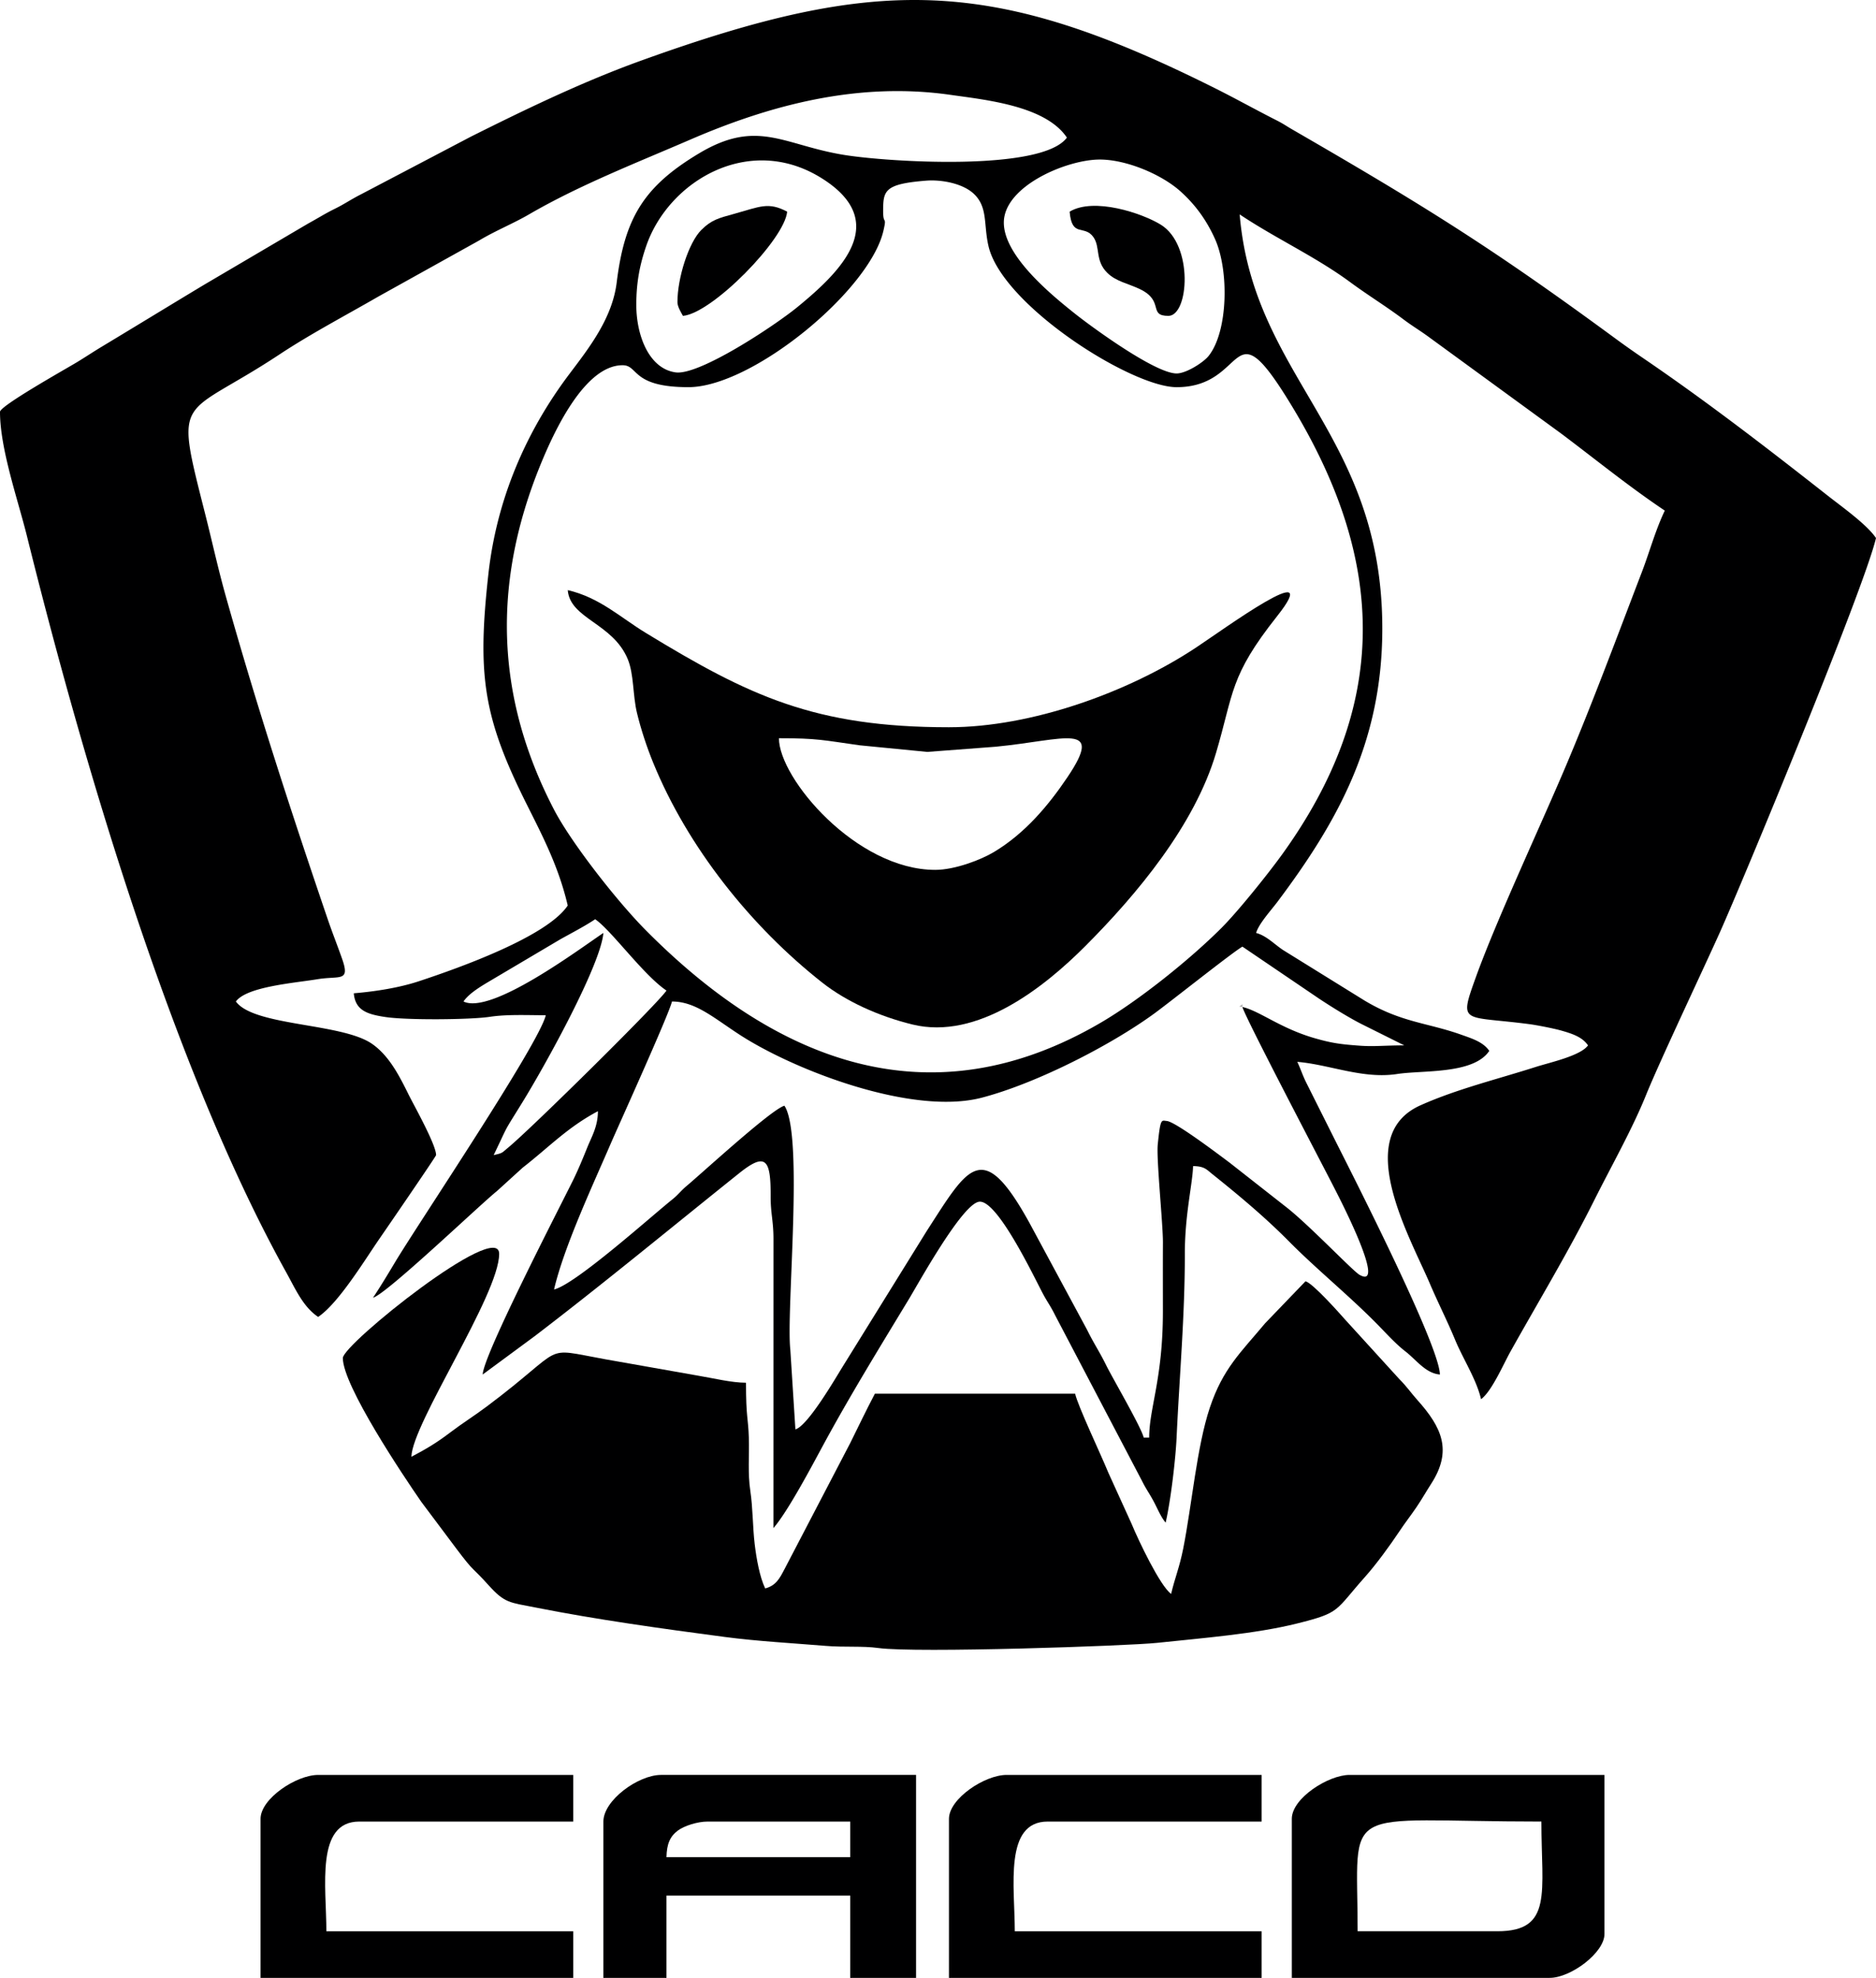 <svg xmlns="http://www.w3.org/2000/svg" width="299.385" height="315.652" viewBox="0 0 299.385 315.652"><g fill-rule="evenodd" clip-rule="evenodd"><path fill="#000001" d="M198.277 160.708c.366 1.575 13.513 26.591 14.734 29.033.39.776 8.521 16.366 3.928 13.694-1.072-.624-8.08-7.993-11.655-10.778l-9.075-7.121c-1.75-1.306-8.627-6.519-10.002-6.636-.862-.074-1.009-.548-1.445 3.748-.236 2.337.844 12.721.826 15.696-.02 3.647-.005 7.299-.005 10.947.003 10.739-2.188 15.411-2.188 20.134h-.875c-.382-1.643-5.037-9.604-5.979-11.527-1.085-2.207-1.97-3.46-3.065-5.689l-9.197-17.063c-7.524-13.619-9.731-8.997-16.421 1.367l-13.398 21.619c-1.003 1.604-5.536 9.449-7.526 9.981l-.812-12.759c-.686-6.115 2.183-34.227-.939-38.89-2.045.546-13.002 10.615-15.628 12.822-.919.773-1.331 1.387-2.252 2.125-3.378 2.705-15.498 13.588-18.886 14.378 1.596-6.851 6.209-16.689 9.066-23.324 1.02-2.366 9.274-20.572 9.754-22.634 3.774 0 6.648 2.613 10.856 5.339 8.712 5.64 27.538 12.918 38.624 10.001 8.736-2.298 20.431-8.307 27.371-13.335 2.562-1.856 12.826-10.036 14.19-10.759l12.256 8.317c1.93 1.276 4.488 2.865 6.561 3.944l7.008 3.496c-3.109 0-4.783.215-7.025.055-3.132-.224-4.522-.416-7.177-1.173-5.551-1.58-8.809-4.352-11.624-5.008zm-124.307-.875c4.455 2.139 18.436-8.339 22.323-10.942-.423 5.079-9.156 20.907-12.878 26.953-3.256 5.288-2.034 3.09-4.63 8.501 1.523-.354 1.257-.328 2.309-1.193 3.616-2.979 23.824-22.916 25.267-25.068-3.666-2.454-8.854-9.688-11.381-11.38-1.658 1.11-3.656 2.137-5.555 3.198l-10.723 6.348c-1.604.956-3.784 2.168-4.732 3.583zm27.575-111.174c0-3.619.563-6.426 1.572-9.37 3.573-10.417 16.417-18.02 27.903-10.914 11.295 6.987 3.201 14.927-3.751 20.621-3.65 2.99-15.679 10.954-19.447 10.433-4.258-.588-6.277-5.899-6.277-10.77zm58.653-13.131c0-5.802 10.006-10.067 15.318-10.067 4.216 0 9.83 2.349 12.87 5.078 2.4 2.157 4.177 4.625 5.517 7.612 2.247 5.003 2.101 14.751-1.035 18.667-.821 1.026-3.559 2.783-5.096 2.783-3.449 0-13.735-7.556-16.255-9.568-3.399-2.716-11.319-9.064-11.319-14.505zm-19.26-1.751c0 2.186.617.583.039 3.073-2.217 9.543-20.945 24.939-31.115 24.939-9.147 0-7.925-3.501-10.505-3.501-6.114 0-11.018 10.785-13.075 15.813-7.731 18.898-7.251 37.056 2.127 55.1 2.751 5.293 10.048 14.598 14.55 19.152 20.646 20.882 45.303 30.956 72.81 14.798 6.01-3.53 14.016-9.929 19.121-15.019 2.634-2.625 7.477-8.666 9.701-11.748 17.073-23.664 16.708-46.46 1.755-71.283-10.313-17.123-6.89-3.311-18.574-3.311-7.217 0-27.816-13.069-30.02-22.504-.799-3.424-.089-6.124-2.244-8.261-1.79-1.773-5.298-2.386-7.694-2.196-6.742.535-6.876 1.594-6.876 4.948zM0 65.729c0 5.896 2.85 13.993 4.289 19.785 8.888 35.791 23.191 84.767 41.371 117.512 1.505 2.711 2.706 5.53 5.113 7.143 3.267-2.188 7.476-9.145 9.808-12.515.926-1.338 9.013-13.113 9.013-13.31 0-1.666-3.541-7.954-4.374-9.632-1.436-2.896-3.08-6.215-5.87-8.138-4.84-3.337-18.808-2.781-21.708-6.742 1.739-2.373 9.213-2.935 13.068-3.564 3.515-.573 5.21.506 3.879-3.264-.839-2.378-1.557-4.151-2.343-6.462-5.849-17.181-11.187-33.566-16.169-51.235-1.296-4.595-2.155-8.626-3.338-13.295-4.978-19.642-3.994-14.957 11.907-25.475 4.92-3.254 10.622-6.254 15.737-9.211l16.029-8.918c2.754-1.645 5.41-2.681 8.044-4.212 8.041-4.672 17.146-8.212 25.72-11.921 12.977-5.613 26.928-9.232 41.521-7.136 5.494.789 15.146 1.711 18.566 6.821-3.999 5.458-28.671 3.889-35.587 2.759-9.71-1.586-13.794-5.835-23.153-.221-8.778 5.266-11.843 10.29-13.107 20.595-.717 5.84-4.622 10.699-7.626 14.696-6.854 9.118-11.521 19.884-12.846 31.799-1.796 16.155-.845 22.855 6.093 36.732 2.54 5.079 5.122 9.998 6.566 16.195-3.299 4.926-17.044 9.87-23.795 12.096-3.053 1.007-6.818 1.616-10.345 1.91.23 2.771 2.233 3.358 4.976 3.778 3.507.537 13.657.44 16.724-.023 2.743-.416 5.976-.254 8.938-.254-1.067 4.582-20.36 33.247-24.052 39.415-1.131 1.888-2.321 3.874-3.522 5.668 2.159-.576 17.138-14.912 19.762-17.005l4.126-3.752c4.191-3.256 7.127-6.426 12.003-9.007 0 2.438-.987 4.028-1.684 5.758-.698 1.732-1.478 3.626-2.25 5.191-2.219 4.505-14.382 28.019-14.45 31.069l8.312-6.131c11.045-8.441 21.778-17.319 32.641-26.011 4.248-3.398 5.026-2.169 5 3.695-.012 2.818.465 3.926.448 6.994l-.005 45.964c2.311-2.659 6.121-9.88 7.879-13.131 4.301-7.955 9.072-15.701 13.759-23.444 1.499-2.475 8.482-15.159 11.188-15.51 2.92-.379 8.863 12.23 10.211 14.737.736 1.368 1.175 1.879 1.903 3.35l13.852 26.416c.729 1.461 1.177 1.987 1.903 3.35.567 1.062 1.157 2.508 1.896 3.356.79-3.387 1.583-10.02 1.748-13.571.456-9.848 1.328-19.561 1.316-29.323-.008-6.253 1.25-11.241 1.313-14.005 1.832.04 2.115.517 3.085 1.291 4.157 3.322 8.4 6.87 12.126 10.635 4.477 4.525 9.502 8.586 14.005 13.131 1.501 1.513 2.998 3.223 4.669 4.521 1.792 1.391 3.222 3.496 5.508 3.686-.107-4.793-14.275-32.489-16.78-37.495l-4.528-9.04c-.639-1.279-.909-2.227-1.452-3.361 5.154.429 10.449 2.778 15.939 1.937 4.109-.63 12.178.076 14.7-3.688-.953-1.421-2.788-1.979-4.436-2.569-5.42-1.938-9.643-1.95-15.516-5.493l-12.97-8.04c-1.421-.952-2.646-2.281-4.284-2.719.378-1.42 2.405-3.644 3.378-4.938 9.694-12.915 16.756-25.602 16.756-43.645 0-31.222-20.582-39.915-22.761-66.092 5.656 3.787 12.121 6.748 17.637 10.814 2.888 2.129 5.648 3.797 8.502 5.941 1.467 1.102 2.702 1.815 4.131 2.874l21.004 15.323c5.541 4.158 10.827 8.473 16.57 12.319-1.508 3.143-2.397 6.512-3.689 9.88-3.884 10.138-7.615 20.205-11.816 30.203-4.025 9.586-11.3 25.077-14.646 34.375-2.759 7.664-2.133 6.092 8.59 7.506 1.061.14 3.756.652 5.094 1.033 1.813.517 3.346 1.06 4.213 2.354-1.23 1.678-6.087 2.716-8.371 3.446-6.08 1.944-12.635 3.539-18.389 6.123-10.93 4.908-1.662 21.002 1.494 28.389 1.379 3.229 2.727 5.827 4.069 9.06 1.277 3.07 3.388 6.272 4.126 9.445 1.703-1.249 3.572-5.595 4.679-7.576 4.525-8.098 9.238-15.881 13.413-24.23 2.715-5.43 5.997-11.2 8.229-16.717 2.188-5.401 9.014-19.802 11.751-25.893 3.602-8.02 23.08-54.976 24.956-63.021-1.44-2.15-5.396-4.95-7.69-6.755-9.697-7.621-19.41-15.109-29.602-22.047a142.42 142.42 0 0 1-4.357-3.082c-19.552-14.363-30.221-21.016-51.561-33.353-.919-.53-1.315-.847-2.493-1.445-3.514-1.783-6.387-3.402-9.781-5.101-35.6-17.803-53.621-18.092-91.531-4.428-9.354 3.371-18.466 7.778-27.232 12.161l-17.509 9.19c-1.68.852-2.609 1.538-4.229 2.335-1.54.757-2.62 1.461-4.227 2.338l-16.535 9.728c-5.653 3.399-10.781 6.542-16.36 9.901-1.48.891-2.697 1.713-4.042 2.524C10.383 58.947 0 64.771 0 65.729z"/><path fill="#000001" d="M54.712 216.733c0 4.414 9.711 18.893 12.514 22.939l5.624 7.508c2.979 3.964 2.383 2.753 5.128 5.814 2.58 2.878 3.391 2.74 7.406 3.535 9.832 1.949 20.158 3.375 30.3 4.718 5.147.68 11.011 1.001 16.086 1.421 2.985.247 5.812-.015 8.412.341 6.02.825 39.82-.333 44.457-.822 7.292-.771 15.646-1.426 22.309-3.08 7.084-1.761 6.02-1.984 10.913-7.471 1.783-2.001 3.984-5.026 5.456-7.236.989-1.486 1.723-2.385 2.72-3.847.894-1.317 1.527-2.46 2.366-3.763 3.404-5.287 1.715-8.98-2.226-13.379-1.064-1.189-1.7-2.171-2.836-3.292l-8.764-9.621c-.867-.984-5.066-5.707-6.233-6.021l-6.436 6.694c-3.948 4.722-6.741 7.236-8.837 13.487-2.068 6.183-2.878 15.596-4.24 22.458-.609 3.071-1.345 4.724-1.936 7.258-1.778-1.304-5.197-8.498-6.312-11.195l-3.694-8.125c-1.301-3.173-4.837-10.583-5.313-12.633h-31.954c-1.356 2.566-2.642 5.274-3.938 7.88l-10.498 20.141c-.76 1.438-1.321 2.59-3.071 3.057-.884-1.844-1.398-4.767-1.676-7.078-.324-2.725-.283-5.736-.697-8.493-.428-2.841-.15-5.539-.239-8.517-.095-3.161-.452-3.108-.452-8.739-2.305 0-5.234-.729-7.628-1.126l-14.878-2.629c-10.417-1.887-5.816-2.234-18.818 7.513-2.061 1.545-3.893 2.672-5.883 4.182-2.187 1.66-3.727 2.575-6.19 3.879.118-5.311 14.006-25.89 14.006-32.391.001-5.537-24.948 14.422-24.948 16.633z"/><path fill="#000001" d="M149.254 138.824c-12.581 0-24.948-14.596-24.948-21.009 6.146 0 7.017.305 12.876 1.128l10.799 1.055 10.944-.829c10.993-1.066 17.414-4.036 11.427 4.863-3.122 4.641-6.831 8.99-11.707 11.929-2.108 1.269-6.283 2.863-9.391 2.863zm2.188-22.761c-21.465 0-31.91-5.014-48.399-15.066-4.065-2.479-7.347-5.632-12.44-6.818.383 4.601 7.171 5.239 9.572 11 1.009 2.425.788 5.745 1.475 8.592.629 2.606 1.562 5.435 2.578 7.927 5.509 13.51 15.614 26.173 27.017 35.136 3.753 2.95 8.892 5.321 14.346 6.662 10.403 2.559 21.06-5.938 27.628-12.526 8.231-8.257 17.419-19.252 20.843-30.807 2.849-9.617 2.14-12.221 9.722-21.792 7.822-9.874-8.48 2.044-12.948 4.999-10.793 7.138-26.25 12.693-39.394 12.693z"/><path fill="#000001" d="M238.981 308.211h-22.322c0-20.825-3.29-17.508 29.326-17.508 0 11.27 1.884 17.508-7.004 17.508zm-32.825-17.945v25.386h41.143c3.385 0 8.754-4.019 8.754-7.003v-25.387h-40.704c-3.317 0-9.193 3.695-9.193 7.004z"/><path fill="#000001" d="M112.925 290.704h22.761v5.69H106.36c.046-2.094.549-3.323 1.85-4.278.997-.731 3.098-1.412 4.715-1.412zm-16.632 0v24.948h10.067v-13.13h29.326v13.13h10.503v-32.39h-40.705c-3.611 0-9.191 4.032-9.191 7.442z"/><path fill="#000001" d="M41.581 290.266v25.386h49.897v-7.44H52.085c0-7.109-1.761-17.508 5.252-17.508h34.141v-7.441H50.772c-3.491-.001-9.191 3.794-9.191 7.003z"/><path fill="#000001" d="M151.442 290.266v25.386h49.898v-7.44h-39.394c0-7.109-1.762-17.508 5.252-17.508h34.142v-7.441h-40.707c-3.491-.001-9.191 3.794-9.191 7.003z"/><path fill="#000001" d="M170.701 33.777c.355 4.252 2.347 1.992 3.802 4.079 1.12 1.61.229 3.729 2.197 5.68 1.416 1.406 3.347 1.699 5.255 2.625 3.906 1.895 1.223 4.249 4.503 4.249 3.264 0 4.056-11.304-1.206-14.549-3.002-1.853-10.674-4.407-14.551-2.084z"/><path fill="#000001" d="M108.11 48.221c0 .741.583 1.636.876 2.189 4.663-.388 16.268-12.245 16.633-16.633-3.015-1.594-4.328-.794-8.416.339-2.501.693-3.651.952-5.289 2.589-2.011 2.012-3.804 7.644-3.804 11.516z"/><path fill="#AEACAD" d="M198.277 160.708v-.437l-.512.364z"/></g></svg>